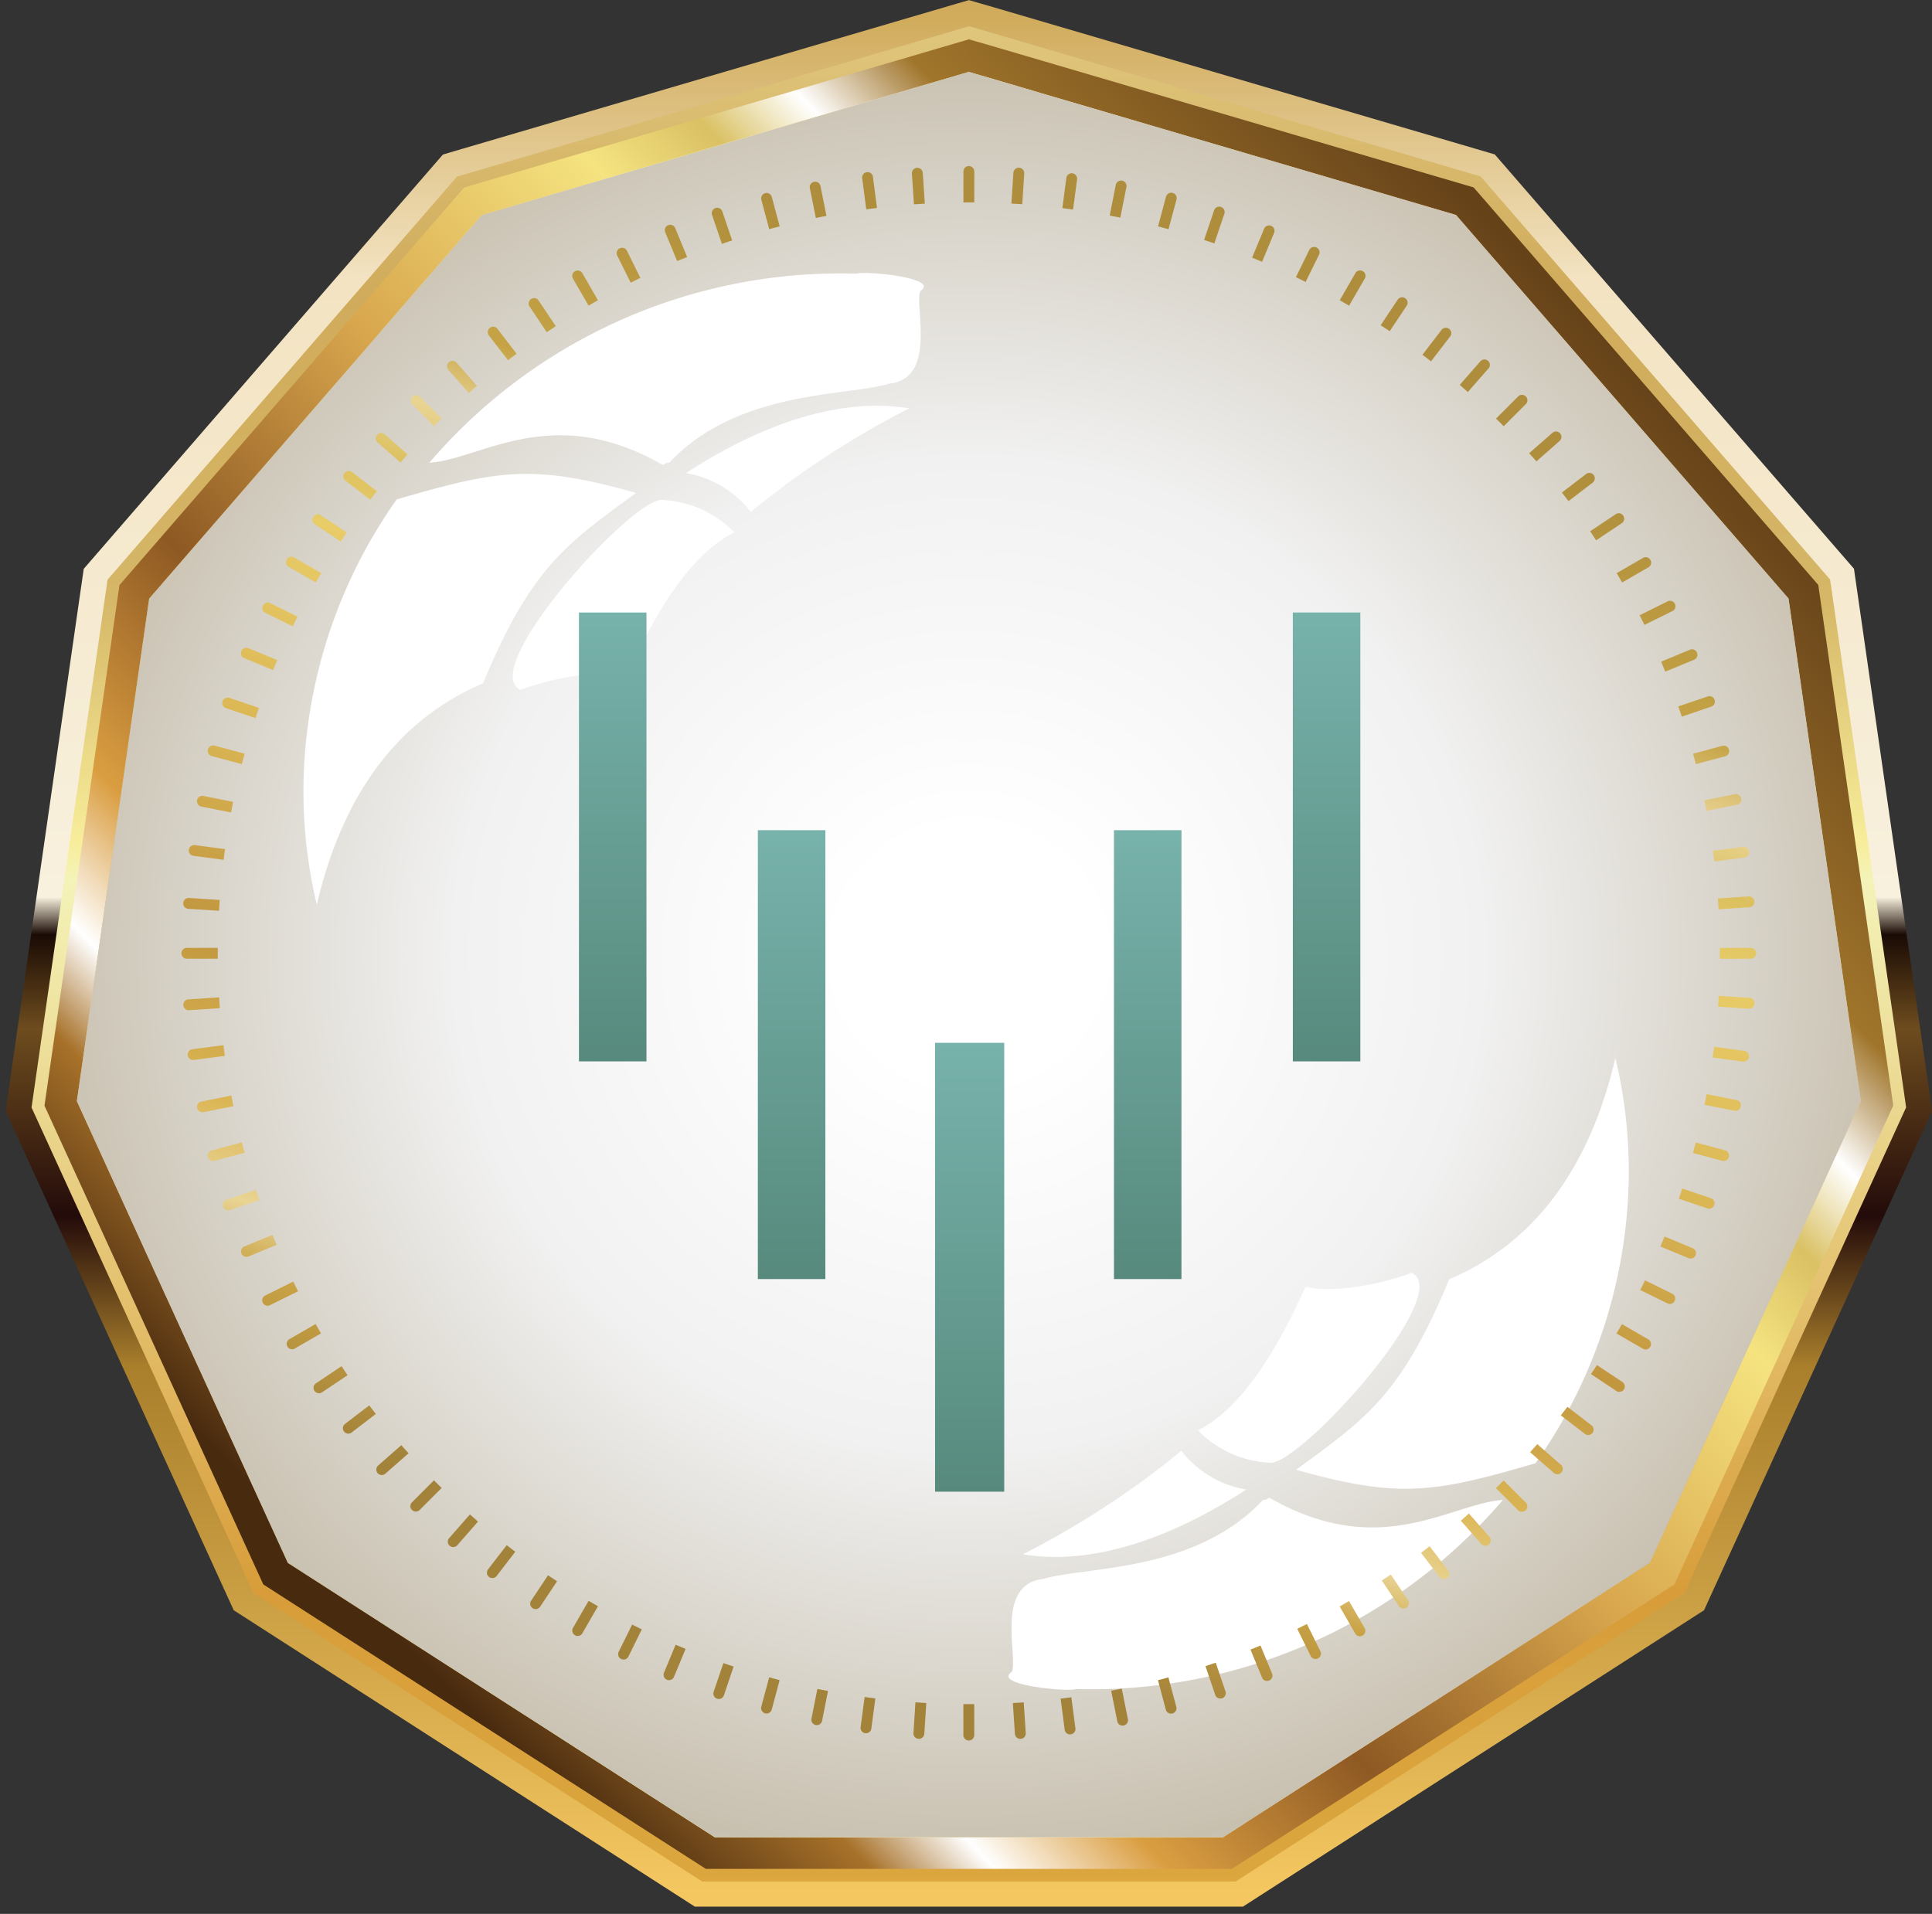 <svg xmlns="http://www.w3.org/2000/svg" xmlns:xlink="http://www.w3.org/1999/xlink" width="106.783" height="105.796" viewBox="0 0 106.783 105.796">
  <rect x="0" y="0" width="106.783" height="105.796" fill="#333333" stroke="none"/>
  <defs>
    <linearGradient id="linear-gradient" x1="0.5" y1="1" x2="0.5" gradientUnits="objectBoundingBox">
      <stop offset="0" stop-color="#f4c761"/>
      <stop offset="0.28" stop-color="#a97f2c"/>
      <stop offset="0.36" stop-color="#230b0a"/>
      <stop offset="0.46" stop-color="#6d4c1e"/>
      <stop offset="0.51" stop-color="#1a0b05"/>
      <stop offset="0.53" stop-color="#f8f1de"/>
      <stop offset="0.86" stop-color="#f3e3c2"/>
      <stop offset="1" stop-color="#d0ab5b"/>
    </linearGradient>
    <linearGradient id="linear-gradient-2" x1="0.5" y1="1" x2="0.5" gradientUnits="objectBoundingBox">
      <stop offset="0" stop-color="#dba73e"/>
      <stop offset="0.16" stop-color="#d89d3a"/>
      <stop offset="0.54" stop-color="#f4f3b8"/>
      <stop offset="0.56" stop-color="#f7ed9a"/>
      <stop offset="0.69" stop-color="#d5b767"/>
      <stop offset="0.85" stop-color="#d0ab5b"/>
      <stop offset="1" stop-color="#e0c77d"/>
    </linearGradient>
    <linearGradient id="linear-gradient-3" x1="0.157" y1="0.837" x2="0.857" y2="0.178" gradientUnits="objectBoundingBox">
      <stop offset="0" stop-color="#482a0f"/>
      <stop offset="0.1" stop-color="#a77129"/>
      <stop offset="0.15" stop-color="#fff"/>
      <stop offset="0.22" stop-color="#da9e41"/>
      <stop offset="0.34" stop-color="#8e5923"/>
      <stop offset="0.5" stop-color="#d8a64d"/>
      <stop offset="0.66" stop-color="#f5e380"/>
      <stop offset="0.72" stop-color="#dac164"/>
      <stop offset="0.77" stop-color="#fff"/>
      <stop offset="0.83" stop-color="#a0752b"/>
      <stop offset="1" stop-color="#664219"/>
    </linearGradient>
    <radialGradient id="radial-gradient" cx="0.5" cy="0.5" r="0.711" gradientUnits="objectBoundingBox">
      <stop offset="0" stop-color="#fff"/>
      <stop offset="0.1" stop-color="#fff"/>
      <stop offset="0.4" stop-color="#f1f1f1"/>
      <stop offset="0.73" stop-color="#c8c0af"/>
      <stop offset="0.87" stop-color="#cbcaca"/>
      <stop offset="1" stop-color="#b2ac9f"/>
    </radialGradient>
    <linearGradient id="linear-gradient-4" x1="0.372" y1="0.895" x2="0.629" y2="0.105" gradientUnits="objectBoundingBox">
      <stop offset="0" stop-color="#a3823a"/>
      <stop offset="0.1" stop-color="#c9a244"/>
      <stop offset="0.15" stop-color="#e9d493"/>
      <stop offset="0.22" stop-color="#dbb553"/>
      <stop offset="0.34" stop-color="#c1963f"/>
      <stop offset="0.5" stop-color="#dcb855"/>
      <stop offset="0.66" stop-color="#e8cc68"/>
      <stop offset="0.72" stop-color="#dcc05f"/>
      <stop offset="0.77" stop-color="#e9d493"/>
      <stop offset="0.83" stop-color="#c5a345"/>
      <stop offset="1" stop-color="#ae8d3c"/>
    </linearGradient>
    <linearGradient id="linear-gradient-5" x1="0.5" x2="0.5" y2="1" gradientUnits="objectBoundingBox">
      <stop offset="0" stop-color="#77b2ab"/>
      <stop offset="1" stop-color="#578a7d"/>
    </linearGradient>
  </defs>
  <g id="Group_37662" data-name="Group 37662" transform="translate(-730 -196)">
    <g id="Group_37302" data-name="Group 37302" transform="translate(721.123 188.901)">
      <g id="Group_37301" data-name="Group 37301" transform="translate(8.877 7.099)">
        <g id="Group_37300" data-name="Group 37300" transform="translate(0 0)">
          <ellipse id="Ellipse_274" data-name="Ellipse 274" cx="49.618" cy="49.618" rx="49.618" ry="49.618" transform="translate(0 6.78) rotate(-3.817)" fill="#666"/>
          <path id="Path_41409" data-name="Path 41409" d="M121.24,28.573,134.7,32.526l13.463,3.953.487.143.195.058.389.115.268.309.134.154.335.387,9.189,10.6,9.189,10.6.335.387.134.154.269.31.057.4.029.2.072.5,2,13.889,2,13.889.072.5.028.2.058.4-.172.374-.086.187-.213.469L167.1,103.475l-5.829,12.763-.214.468-.085.187-.17.374-.34.219-.17.109-.425.274-11.8,7.585-11.8,7.586-.433.279-.173.112-.347.222H105.024l-.347-.222-.174-.112-.434-.279-11.8-7.586-11.8-7.585-.425-.274-.17-.109-.34-.219-.171-.374-.085-.187-.213-.468-5.829-12.763L67.4,90.711l-.214-.469-.085-.187-.172-.374.057-.4.028-.2.072-.5,2-13.889,2-13.889.073-.5.028-.2.058-.4.268-.31.134-.154.335-.387,9.188-10.6,9.189-10.6.335-.387.134-.154.268-.309.389-.115.194-.058.487-.143,13.463-3.953,13.463-3.953.489-.144h.005l.2-.058.385-.113.386.113.2.058h.006l.489.144Zm11.311,11.276h0l-12.388-3.637-12.387,3.637L95.384,43.487,86.933,53.24l-8.452,9.753L76.643,75.775l-1.84,12.8,5.358,11.733,5.36,11.736,10.868,6.985L107.241,126h25.845l10.851-6.973,10.868-6.985,5.36-11.736,5.358-11.733-1.84-12.8-1.839-12.782-8.451-9.753-8.451-9.754Z" transform="translate(-66.617 -28.259)" fillRule="evenodd" fill="url(#linear-gradient)"/>
          <path id="Path_41410" data-name="Path 41410" d="M121.578,30.64l13.463,3.953L148.5,38.546l.487.143.195.058.134.154.335.387,9.189,10.6,9.189,10.6.335.387.134.155.029.2.072.5,2,13.889,2,13.889.072.5.028.2-.085.187-.215.468-5.829,12.763L160.74,116.4l-.213.467-.085.187-.17.109-.425.273-11.8,7.586-11.8,7.587-.433.278-.174.111H106.157l-.174-.111-.434-.278-11.8-7.587-11.8-7.586-.425-.273-.17-.109-.085-.187-.213-.467-5.83-12.765L69.39,90.871l-.214-.468-.086-.187.029-.2.071-.5,2-13.889,2-13.889.073-.5.029-.2.134-.155.335-.387,9.189-10.6,9.188-10.6.336-.387.134-.154.2-.058.486-.143,13.463-3.953,13.463-3.953.489-.144.2-.058.2.058.489.144Zm13.073,5.285h0l-13.463-3.953-.294-.086-.293.086-13.463,3.953L93.673,39.878l-.291.085-.2.232L83.992,50.8,74.8,61.405l-.2.232-.043.3-2,13.889-2,13.889-.042.3.128.281,5.829,12.763,5.829,12.764.128.28.255.164,11.8,7.587,11.8,7.585.26.167h28.668l.26-.167,11.8-7.585,11.8-7.587.255-.164.128-.28,5.829-12.764L171.137,90.3l.128-.281-.042-.3-2-13.889-2-13.889-.043-.3-.2-.232L157.8,50.8l-9.189-10.6-.2-.232-.291-.085-13.463-3.953Zm-.979,3.329h0L120.893,35.5l-12.779,3.753L95.334,43.006l-8.72,10.063L77.895,63.132,76,76.317,74.1,89.511l5.53,12.108,5.53,12.11,11.209,7.2,11.2,7.2H134.22l11.2-7.2,11.209-7.2,5.53-12.11,5.53-12.108-1.9-13.194-1.895-13.185-8.72-10.062-8.719-10.063-12.782-3.753Zm-12.582-5.141h0l-.2-.057-.2.057-12.974,3.81L94.747,41.733l-.195.057-.134.154L85.565,52.162,76.712,62.379l-.134.155-.029.2L74.624,76.121,72.7,89.514l-.029.2.085.187,5.615,12.3,5.616,12.3.085.187.17.109L95.621,122.1l11.37,7.308.174.111h27.458l.174-.111,11.371-7.308,11.378-7.312.17-.109.085-.187,5.616-12.3,5.615-12.3.085-.187-.028-.2-1.926-13.393-1.925-13.386-.029-.2-.134-.155-8.854-10.217-8.853-10.218-.134-.154-.195-.057-12.977-3.811Z" transform="translate(-67.347 -28.995)" fillRule="evenodd" fill="url(#linear-gradient-2)"/>
          <path id="Path_41411" data-name="Path 41411" d="M121.748,31.675l13.463,3.953,13.463,3.953.486.143.336.387,9.189,10.6,9.189,10.6.335.387.072.5,2,13.889,2,13.889.072.5-.214.469L166.3,103.715l-5.829,12.764-.213.467-.426.273-11.8,7.586-11.8,7.586-.434.279H106.723l-.433-.279-11.8-7.586-11.8-7.586-.426-.273-.213-.467-5.829-12.764L70.385,90.952l-.214-.469.072-.5,2-13.889,2-13.889.073-.5.335-.387,9.188-10.6,9.189-10.6.335-.387.487-.143,13.463-3.953,13.463-3.953.489-.144.489.144Zm12.484,7.281h0l-12.974-3.809-12.974,3.809L95.308,42.767,86.454,52.984,77.6,63.2,75.677,76.588,73.751,89.981l5.615,12.294,5.616,12.3,11.379,7.313,11.37,7.307h27.055l11.371-7.307,11.379-7.313,5.616-12.3,5.615-12.294-1.926-13.393L164.916,63.2l-8.853-10.218L147.21,42.767Z" transform="translate(-67.712 -29.364)" fillRule="evenodd" fill="url(#linear-gradient-3)"/>
          <g id="Group_37298" data-name="Group 37298" transform="translate(4.249 3.975)">
            <path id="Path_41412" data-name="Path 41412" d="M122.468,107.937l-48.265.914-.452,3.141Z" transform="translate(-73.17 -59.141)" fill="#dec781" fillRule="evenodd"/>
            <path id="Path_41413" data-name="Path 41413" d="M147.308,105.918l48-.909-.439-3.05Z" transform="translate(-98.01 -57.122)" fill="#f5ec9d" fillRule="evenodd"/>
            <path id="Path_41414" data-name="Path 41414" d="M122.231,107.937l-48.717,4.055-.465,3.235Z" transform="translate(-72.933 -59.141)" fill="#d9be74" fillRule="evenodd"/>
            <path id="Path_41415" data-name="Path 41415" d="M147.308,104.375l47.564-3.96-.264-1.833-.172-1.194Z" transform="translate(-98.01 -55.578)" fill="#f5e694" fillRule="evenodd"/>
            <path id="Path_41416" data-name="Path 41416" d="M122.172,107.937,72.99,115.228l-.116.806,1.03,2.256Z" transform="translate(-72.874 -59.141)" fill="#d5b96f" fillRule="evenodd"/>
            <path id="Path_41417" data-name="Path 41417" d="M147.308,102.831l47.129-6.987L194,92.815Z" transform="translate(-98.01 -54.034)" fill="#f1de8b" fillRule="evenodd"/>
            <path id="Path_41418" data-name="Path 41418" d="M122.7,107.937,74.429,118.29l1.329,2.911Z" transform="translate(-73.399 -59.141)" fill="#d4b46a" fillRule="evenodd"/>
            <path id="Path_41419" data-name="Path 41419" d="M147.308,101.273,194,91.257l-.439-3.056Z" transform="translate(-98.01 -52.476)" fill="#efd885" fillRule="evenodd"/>
            <path id="Path_41420" data-name="Path 41420" d="M123.375,107.937,76.437,121.2l1.3,2.854Z" transform="translate(-74.077 -59.141)" fill="#d0af65" fillRule="evenodd"/>
            <path id="Path_41421" data-name="Path 41421" d="M147.308,99.688l46.254-13.071-.447-3.108Z" transform="translate(-98.01 -50.892)" fill="#ecd07d" fillRule="evenodd"/>
            <path id="Path_41422" data-name="Path 41422" d="M124.039,107.937,78.4,124.055l1.289,2.822Z" transform="translate(-74.741 -59.141)" fill="#d0af64" fillRule="evenodd"/>
            <path id="Path_41423" data-name="Path 41423" d="M147.308,98.062l45.808-16.179-.459-3.189Z" transform="translate(-98.01 -49.266)" fill="#e8cc74" fillRule="evenodd"/>
            <path id="Path_41424" data-name="Path 41424" d="M124.7,107.937,80.35,126.876l.877,1.921.407.892Z" transform="translate(-75.398 -59.141)" fill="#d0b065" fillRule="evenodd"/>
            <path id="Path_41425" data-name="Path 41425" d="M147.308,96.766,192.657,77.4l-.045-.314-1.93-2.228Z" transform="translate(-98.01 -47.97)" fill="#e7c36f" fillRule="evenodd"/>
            <path id="Path_41426" data-name="Path 41426" d="M125.351,107.937,82.289,129.689l1.291,2.827Z" transform="translate(-76.053 -59.141)" fill="#d0b066" fillRule="evenodd"/>
            <path id="Path_41427" data-name="Path 41427" d="M147.308,95.546l43.374-21.909-2.073-2.392Z" transform="translate(-98.01 -46.75)" fill="#e3be66" fillRule="evenodd"/>
            <path id="Path_41428" data-name="Path 41428" d="M126.01,107.937,84.239,132.516l1.308,2.865Z" transform="translate(-76.712 -59.141)" fill="#d3b366" fillRule="evenodd"/>
            <path id="Path_41429" data-name="Path 41429" d="M147.308,94.355l41.3-24.3-2.025-2.337Z" transform="translate(-98.01 -45.558)" fill="#e2b860" fillRule="evenodd"/>
            <path id="Path_41430" data-name="Path 41430" d="M126.677,107.937,86.214,135.381l1.337,2.927Z" transform="translate(-77.379 -59.141)" fill="#d4b469" fillRule="evenodd"/>
            <path id="Path_41431" data-name="Path 41431" d="M147.308,93.181l39.276-26.638-1.994-2.3Z" transform="translate(-98.01 -44.385)" fill="#deb358" fillRule="evenodd"/>
            <path id="Path_41432" data-name="Path 41432" d="M127.358,107.937,88.233,138.308l1.378,3.018Z" transform="translate(-78.06 -59.141)" fill="#d5b46a" fillRule="evenodd"/>
            <path id="Path_41433" data-name="Path 41433" d="M147.308,92.016l37.282-28.94-1.166-1.346-.814-.939Z" transform="translate(-98.01 -43.22)" fill="#deab52" fillRule="evenodd"/>
            <path id="Path_41434" data-name="Path 41434" d="M128.061,107.937,90.313,141.326l.108.235,2.57,1.651Z" transform="translate(-78.763 -59.141)" fill="#d5b86a" fillRule="evenodd"/>
            <path id="Path_41435" data-name="Path 41435" d="M147.308,90.849l35.3-31.225-1.983-2.288Z" transform="translate(-98.01 -42.053)" fill="#daa64a" fillRule="evenodd"/>
            <path id="Path_41436" data-name="Path 41436" d="M129.426,107.937l-35.07,35.275,2.71,1.742Z" transform="translate(-80.128 -59.141)" fill="#d5b96d" fillRule="evenodd"/>
            <path id="Path_41437" data-name="Path 41437" d="M147.308,89.671l33.319-33.513-2-2.31Z" transform="translate(-98.01 -40.875)" fill="#d9a045" fillRule="evenodd"/>
            <path id="Path_41438" data-name="Path 41438" d="M130.808,107.937l-32.36,37.017,2.659,1.709Z" transform="translate(-81.51 -59.141)" fill="#d9c173" fillRule="evenodd"/>
            <path id="Path_41439" data-name="Path 41439" d="M147.308,88.472l31.317-35.823L176.586,50.3Z" transform="translate(-98.01 -39.676)" fill="#d9a64e" fillRule="evenodd"/>
            <path id="Path_41440" data-name="Path 41440" d="M132.164,107.937l-29.7,38.726,2.631,1.691Z" transform="translate(-82.866 -59.141)" fill="#dec77b" fillRule="evenodd"/>
            <path id="Path_41441" data-name="Path 41441" d="M147.308,87.241l29.278-38.176-2.093-2.415Z" transform="translate(-98.01 -38.444)" fill="#deae58" fillRule="evenodd"/>
            <path id="Path_41442" data-name="Path 41442" d="M133.505,107.937l-27.07,40.417,1.234.793,1.391.894Z" transform="translate(-84.207 -59.141)" fill="#e3d081" fillRule="evenodd"/>
            <path id="Path_41443" data-name="Path 41443" d="M147.308,86.681l27.186-40.59-.259-.3-2.722-.8Z" transform="translate(-98.01 -37.884)" fill="#deb461" fillRule="evenodd"/>
            <path id="Path_41444" data-name="Path 41444" d="M134.844,107.937l-24.445,42.1,2.64,1.7Z" transform="translate(-85.546 -59.141)" fill="#e8d88a" fillRule="evenodd"/>
            <path id="Path_41445" data-name="Path 41445" d="M147.308,86.23l24.2-41.689-3.01-.884Z" transform="translate(-98.01 -37.434)" fill="#e2bc6e" fillRule="evenodd"/>
            <path id="Path_41446" data-name="Path 41446" d="M136.19,107.937l-21.805,43.8,2.677,1.72Z" transform="translate(-86.892 -59.141)" fill="#efde8f" fillRule="evenodd"/>
            <path id="Path_41447" data-name="Path 41447" d="M147.308,85.79,168.5,43.217l-2.942-.864Z" transform="translate(-98.01 -36.993)" fill="#e3c278" fillRule="evenodd"/>
            <path id="Path_41448" data-name="Path 41448" d="M137.555,107.937l-19.128,45.521,2.738,1.76Z" transform="translate(-88.257 -59.141)" fill="#f5e799" fillRule="evenodd"/>
            <path id="Path_41449" data-name="Path 41449" d="M147.308,85.355,165.56,41.919l-2.9-.851Z" transform="translate(-98.01 -36.559)" fill="#e7cc81" fillRule="evenodd"/>
            <path id="Path_41450" data-name="Path 41450" d="M138.951,107.937l-16.39,47.281,2.358,1.515h.55Z" transform="translate(-89.653 -59.141)" fill="#f5ec9d" fillRule="evenodd"/>
            <path id="Path_41451" data-name="Path 41451" d="M147.308,84.924,162.66,40.636l-1.889-.555-.993-.291Z" transform="translate(-98.01 -36.128)" fill="#e8d48e" fillRule="evenodd"/>
            <path id="Path_41452" data-name="Path 41452" d="M140.433,107.937l-13.482,48.8h3.313Z" transform="translate(-91.135 -59.141)" fill="#f5eca2" fillRule="evenodd"/>
            <path id="Path_41453" data-name="Path 41453" d="M147.308,84.492l12.47-45.134-2.888-.848Z" transform="translate(-98.01 -35.695)" fill="#ecda99" fillRule="evenodd"/>
            <path id="Path_41454" data-name="Path 41454" d="M142.123,107.937l-10.169,48.8h3.226Z" transform="translate(-92.825 -59.141)" fill="#f5efa6" fillRule="evenodd"/>
            <path id="Path_41455" data-name="Path 41455" d="M147.308,84.055l9.583-45.983-2.918-.857Z" transform="translate(-98.01 -35.258)" fill="#f0e3a5" fillRule="evenodd"/>
            <path id="Path_41456" data-name="Path 41456" d="M143.767,107.937l-6.943,48.8h3.167Z" transform="translate(-94.469 -59.141)" fill="#f5f0aa" fillRule="evenodd"/>
            <path id="Path_41457" data-name="Path 41457" d="M147.308,83.61l6.665-46.839L151,35.9Z" transform="translate(-98.01 -34.813)" fill="#f1ecb0" fillRule="evenodd"/>
            <path id="Path_41458" data-name="Path 41458" d="M145.382,107.937l-3.776,48.8h3.136Z" transform="translate(-96.084 -59.141)" fill="#f4f0ab" fillRule="evenodd"/>
            <path id="Path_41459" data-name="Path 41459" d="M147.308,83.152,151,35.44l-3.054-.9Z" transform="translate(-98.01 -34.356)" fill="#f4f1b8" fillRule="evenodd"/>
            <path id="Path_41460" data-name="Path 41460" d="M146.981,107.937l-.64,48.8h3.131Z" transform="translate(-97.683 -59.141)" fill="#f4f1b0" fillRule="evenodd"/>
            <path id="Path_41461" data-name="Path 41461" d="M146.056,83.057l.637-48.609-.638-.187-2.454.721Z" transform="translate(-96.758 -34.26)" fill="#f4f1b4" fillRule="evenodd"/>
            <path id="Path_41462" data-name="Path 41462" d="M147.308,107.937l2.491,48.8h3.151Z" transform="translate(-98.01 -59.141)" fill="#f4f1b4" fillRule="evenodd"/>
            <path id="Path_41463" data-name="Path 41463" d="M144.525,83.424l-2.454-48.076-3,.882Z" transform="translate(-95.227 -34.628)" fill="#f4f1b0" fillRule="evenodd"/>
            <path id="Path_41464" data-name="Path 41464" d="M147.308,107.937l5.642,48.8h3.2Z" transform="translate(-98.01 -59.141)" fill="#f4f1b8" fillRule="evenodd"/>
            <path id="Path_41465" data-name="Path 41465" d="M143.028,83.874,137.571,36.68l-2.937.862Z" transform="translate(-93.73 -35.077)" fill="#f4f0ab" fillRule="evenodd"/>
            <path id="Path_41466" data-name="Path 41466" d="M147.308,107.937l8.84,48.8h3.274Z" transform="translate(-98.01 -59.141)" fill="#f1ecb0" fillRule="evenodd"/>
            <path id="Path_41467" data-name="Path 41467" d="M141.55,84.314l-8.394-46.332-2.9.851Z" transform="translate(-92.252 -35.517)" fill="#f5f0aa" fillRule="evenodd"/>
            <path id="Path_41468" data-name="Path 41468" d="M147.308,107.937l12.114,48.8h1.917l1.215-.78Z" transform="translate(-98.01 -59.141)" fill="#f0e3a5" fillRule="evenodd"/>
            <path id="Path_41469" data-name="Path 41469" d="M140.081,84.747,128.79,39.266l-2.172.638-.709.209Z" transform="translate(-90.783 -35.951)" fill="#f5efa6" fillRule="evenodd"/>
            <path id="Path_41470" data-name="Path 41470" d="M147.308,107.937l15.246,48.016,2.77-1.78Z" transform="translate(-98.01 -59.141)" fill="#ecda99" fillRule="evenodd"/>
            <path id="Path_41471" data-name="Path 41471" d="M138.608,85.179,124.435,40.544l-2.889.848Z" transform="translate(-89.31 -36.382)" fill="#f5eca2" fillRule="evenodd"/>
            <path id="Path_41472" data-name="Path 41472" d="M147.308,107.937l18.016,46.235,2.7-1.735Z" transform="translate(-98.01 -59.141)" fill="#e8d48e" fillRule="evenodd"/>
            <path id="Path_41473" data-name="Path 41473" d="M137.118,85.611,120.056,41.825l-2.922.858Z" transform="translate(-87.82 -36.815)" fill="#f5ec9d" fillRule="evenodd"/>
            <path id="Path_41474" data-name="Path 41474" d="M147.308,107.937l20.716,44.5,2.652-1.7Z" transform="translate(-98.01 -59.141)" fill="#e7cc81" fillRule="evenodd"/>
            <path id="Path_41475" data-name="Path 41475" d="M135.6,86.049,115.615,43.12,112.636,44Z" transform="translate(-86.301 -37.252)" fill="#f5e799" fillRule="evenodd"/>
            <path id="Path_41476" data-name="Path 41476" d="M147.308,107.937l23.368,42.8,2.467-1.586.161-.1Z" transform="translate(-98.01 -59.141)" fill="#e3c278" fillRule="evenodd"/>
            <path id="Path_41477" data-name="Path 41477" d="M134.037,86.495,111.074,44.441l-3.064.9Z" transform="translate(-84.739 -37.698)" fill="#efde8f" fillRule="evenodd"/>
            <path id="Path_41478" data-name="Path 41478" d="M147.308,107.937l26,41.107,2.626-1.687Z" transform="translate(-98.01 -59.141)" fill="#e2bc6e" fillRule="evenodd"/>
            <path id="Path_41479" data-name="Path 41479" d="M132.812,86.954,106.785,45.8l-.9.264-1.5,1.735Z" transform="translate(-83.514 -38.157)" fill="#e8d88a" fillRule="evenodd"/>
            <path id="Path_41480" data-name="Path 41480" d="M147.308,107.937l28.622,39.419,2.645-1.7Z" transform="translate(-98.01 -59.141)" fill="#deb461" fillRule="evenodd"/>
            <path id="Path_41481" data-name="Path 41481" d="M131.762,87.973l-28.43-39.155-2.058,2.375Z" transform="translate(-82.464 -39.176)" fill="#e3d081" fillRule="evenodd"/>
            <path id="Path_41482" data-name="Path 41482" d="M147.308,107.937l31.267,37.72,2.687-1.727Z" transform="translate(-98.01 -59.141)" fill="#deae58" fillRule="evenodd"/>
            <path id="Path_41483" data-name="Path 41483" d="M130.735,89.184,100.247,52.4l-2.015,2.325Z" transform="translate(-81.437 -40.387)" fill="#dec77b" fillRule="evenodd"/>
            <path id="Path_41484" data-name="Path 41484" d="M147.308,107.937l33.954,35.993,2.752-1.769Z" transform="translate(-98.01 -59.141)" fill="#d9a64e" fillRule="evenodd"/>
            <path id="Path_41485" data-name="Path 41485" d="M129.721,90.369l-32.5-34.455-1.989,2.3Z" transform="translate(-80.423 -41.573)" fill="#d9c173" fillRule="evenodd"/>
            <path id="Path_41486" data-name="Path 41486" d="M147.308,107.937l36.706,34.224.934-.6.928-2.031Z" transform="translate(-98.01 -59.141)" fill="#d9a045" fillRule="evenodd"/>
            <path id="Path_41487" data-name="Path 41487" d="M128.712,91.54,94.22,59.38,92.6,61.254l-.356.41Z" transform="translate(-79.414 -42.743)" fill="#d5b96d" fillRule="evenodd"/>
            <path id="Path_41488" data-name="Path 41488" d="M147.308,107.937l38.568,31.593,1.352-2.961Z" transform="translate(-98.01 -59.141)" fill="#daa64a" fillRule="evenodd"/>
            <path id="Path_41489" data-name="Path 41489" d="M127.7,92.7,91.228,62.829l-1.986,2.292Z" transform="translate(-78.401 -43.908)" fill="#d5b86a" fillRule="evenodd"/>
            <path id="Path_41490" data-name="Path 41490" d="M147.308,107.937l39.92,28.632,1.319-2.887Z" transform="translate(-98.01 -59.141)" fill="#deab52" fillRule="evenodd"/>
            <path id="Path_41491" data-name="Path 41491" d="M126.674,93.873,88.217,66.29l-2.01,2.32Z" transform="translate(-77.376 -45.077)" fill="#d5b46a" fillRule="evenodd"/>
            <path id="Path_41492" data-name="Path 41492" d="M147.308,107.937l41.238,25.744,1.3-2.839Z" transform="translate(-98.01 -59.141)" fill="#deb358" fillRule="evenodd"/>
            <path id="Path_41493" data-name="Path 41493" d="M125.628,95.056,85.161,69.793,83.109,72.16Z" transform="translate(-76.33 -46.26)" fill="#d4b469" fillRule="evenodd"/>
            <path id="Path_41494" data-name="Path 41494" d="M147.308,107.937l42.535,22.9.934-2.045.352-.771Z" transform="translate(-98.01 -59.141)" fill="#e2b860" fillRule="evenodd"/>
            <path id="Path_41495" data-name="Path 41495" d="M124.552,96.263l-42.519-22.9L79.923,75.8Z" transform="translate(-75.254 -47.467)" fill="#d3b366" fillRule="evenodd"/>
            <path id="Path_41496" data-name="Path 41496" d="M147.308,107.937l43.821,20.09,1.286-2.815Z" transform="translate(-98.01 -59.141)" fill="#e3be66" fillRule="evenodd"/>
            <path id="Path_41497" data-name="Path 41497" d="M124.046,97.505,79.417,77.045l-.675.779-.317,2.209Z" transform="translate(-74.748 -48.709)" fill="#d0b066" fillRule="evenodd"/>
            <path id="Path_41498" data-name="Path 41498" d="M147.308,107.937l45.107,17.274,1.3-2.838Z" transform="translate(-98.01 -59.141)" fill="#e7c36f" fillRule="evenodd"/>
            <path id="Path_41499" data-name="Path 41499" d="M123.816,99.028,78.194,81.557l-.451,3.138Z" transform="translate(-74.518 -50.232)" fill="#d0b065" fillRule="evenodd"/>
            <path id="Path_41500" data-name="Path 41500" d="M147.308,107.937l46.4,14.437,1.317-2.885Z" transform="translate(-98.01 -59.141)" fill="#e8cc74" fillRule="evenodd"/>
            <path id="Path_41501" data-name="Path 41501" d="M123.591,100.628,77.518,86.294l-.442,3.074Z" transform="translate(-74.293 -51.832)" fill="#d0af64" fillRule="evenodd"/>
            <path id="Path_41502" data-name="Path 41502" d="M147.308,107.937l47.72,11.552,1.35-2.957Z" transform="translate(-98.01 -59.141)" fill="#ecd07d" fillRule="evenodd"/>
            <path id="Path_41503" data-name="Path 41503" d="M123.368,102.2,76.853,90.935l-.437,3.037Z" transform="translate(-74.07 -53.399)" fill="#d0af65" fillRule="evenodd"/>
            <path id="Path_41504" data-name="Path 41504" d="M147.308,107.937l49.07,8.6.228-.5-.393-2.731Z" transform="translate(-98.01 -59.141)" fill="#efd885" fillRule="evenodd"/>
            <path id="Path_41505" data-name="Path 41505" d="M123.146,103.744,76.195,95.52l-.35,2.432-.085.593Z" transform="translate(-73.848 -54.948)" fill="#d4b46a" fillRule="evenodd"/>
            <path id="Path_41506" data-name="Path 41506" d="M147.308,107.937l48.905,5.366-.457-3.176Z" transform="translate(-98.01 -59.141)" fill="#f1de8b" fillRule="evenodd"/>
            <path id="Path_41507" data-name="Path 41507" d="M122.924,105.286l-47.386-5.2-.437,3.037Z" transform="translate(-73.626 -56.49)" fill="#d5b96f" fillRule="evenodd"/>
            <path id="Path_41508" data-name="Path 41508" d="M147.308,107.473l48.448,2.19-.445-3.1Z" transform="translate(-98.01 -58.677)" fill="#f5e694" fillRule="evenodd"/>
            <path id="Path_41509" data-name="Path 41509" d="M122.7,106.835l-47.823-2.162-.442,3.076Z" transform="translate(-73.4 -58.039)" fill="#d9be74" fillRule="evenodd"/>
          </g>
          <g id="Group_37299" data-name="Group 37299" transform="translate(4.248 3.975)">
            <path id="Path_41510" data-name="Path 41510" d="M122.171,34.26l13.463,3.953L149.1,42.167l9.189,10.6,9.189,10.6,2,13.889,2,13.889-5.829,12.763-5.829,12.764-11.8,7.586-11.8,7.586H108.14l-11.8-7.586-11.8-7.586L78.7,103.917,72.873,91.154l2-13.889,2-13.889,9.189-10.6,9.189-10.6,13.463-3.953Z" transform="translate(-72.873 -34.26)" fillRule="evenodd" fill="url(#radial-gradient)"/>
            <path id="Path_41511" data-name="Path 41511" d="M110.168,63.2c-3.8,2.795-5.768,4.046-8.461,10.528-5.273,2.243-7.951,6.949-9.184,12.232a26.853,26.853,0,0,1-.672-8.181,28.092,28.092,0,0,1,5.085-14.219c5.614-1.638,7.536-1.966,13.231-.36Zm2.756-1.093h0c4.149-2.7,8.518-4.223,12.347-3.579a47.885,47.885,0,0,0-8.761,5.722,5.707,5.707,0,0,0-3.586-2.143Zm-9.141,11.98h0c1.712-.647,4.377-1.153,5.865-.766,1.921-4.3,3.876-6.9,5.949-7.942a5.94,5.94,0,0,0-4.043-1.793c-1.784.078-10.182,9.405-7.77,10.5Zm18.584-23.006h0A29.9,29.9,0,0,0,98.74,61.532c2.857-.176,6.777-3.4,12.9.121.309-.115,0-.091.363-.124,3.781-4.035,9.815-3.659,12.136-4.363,2.719-.285,1.378-4.362,1.748-5.133C127.007,51.285,122.632,50.912,122.367,51.084Z" transform="translate(-79.259 -39.928)" fill="#fff" fillRule="evenodd"/>
            <path id="Path_41512" data-name="Path 41512" d="M166.518,139.322c3.8-2.794,5.767-4.045,8.461-10.527,5.273-2.244,7.951-6.95,9.184-12.232a26.815,26.815,0,0,1,.672,8.181,28.088,28.088,0,0,1-5.085,14.219c-5.614,1.638-7.536,1.965-13.231.36Zm-2.757,1.093h0c-4.149,2.7-8.517,4.223-12.346,3.58a47.84,47.84,0,0,0,8.76-5.722,5.706,5.706,0,0,0,3.586,2.142Zm9.142-11.98h0c-1.712.647-4.376,1.153-5.865.766-1.921,4.3-3.877,6.9-5.948,7.942a5.942,5.942,0,0,0,4.042,1.794c1.785-.079,10.182-9.4,7.771-10.5Zm-18.584,23.006h0a29.9,29.9,0,0,0,23.628-10.449c-2.857.177-6.777,3.4-12.9-.12-.309.115,0,.091-.363.123-3.78,4.036-9.814,3.659-12.135,4.363-2.72.285-1.378,4.363-1.748,5.134C149.679,151.242,154.055,151.614,154.319,151.443Z" transform="translate(-99.128 -62.054)" fill="#fff" fillRule="evenodd"/>
          </g>
          <path id="Path_41513" data-name="Path 41513" d="M128.268,128.74a.3.3,0,0,1-.6.038l-.113-1.7q.3-.017.6-.038l.113,1.7Zm-2.848-1.6h0v1.709a.3.3,0,1,1-.6,0v-1.709c.1,0,.2,0,.3,0s.2,0,.3,0Zm-2.65-.064h0l-.109,1.7a.3.3,0,1,1-.6-.038l.109-1.7c.2.014.4.027.6.038Zm-2.816-.252h0l-.224,1.687a.3.3,0,0,1-.593-.077l.225-1.69c.2.027.395.055.593.079Zm-2.617-.413h0l-.331,1.669a.3.3,0,0,1-.587-.115l.33-1.666c.2.04.392.075.589.112Zm-2.673-.6h0l-.439,1.639a.3.3,0,0,1-.579-.154l.44-1.641c.192.054.385.107.578.157Zm-2.543-.75h0l-.542,1.607a.3.3,0,0,1-.568-.189l.544-1.609c.188.066.377.128.566.191Zm-2.653-.977h0l-.652,1.568a.3.3,0,0,1-.552-.23l.65-1.566c.183.078.369.152.554.228Zm-2.422-1.077h0l-.75,1.523a.3.3,0,0,1-.536-.265l.751-1.525c.178.089.356.179.536.266Zm-2.424-1.276h0l-.85,1.472a.3.3,0,1,1-.518-.3l.852-1.475c.172.1.343.2.517.3Zm-2.259-1.385h0l-.944,1.418a.3.3,0,0,1-.5-.33l.944-1.418c.165.111.332.22.5.33Zm-2.31-1.632h0l-1.04,1.354a.3.3,0,0,1-.474-.366l1.04-1.352c.157.123.315.244.474.364Zm-2.06-1.666h0l-1.124,1.282a.3.3,0,1,1-.449-.393l1.126-1.286c.148.132.3.265.447.4Zm-2.01-1.858h0l-1.208,1.208a.3.3,0,1,1-.424-.424l1.208-1.208q.211.214.424.424Zm-1.827-1.92h0l-1.282,1.129a.3.3,0,1,1-.4-.45l1.281-1.127c.131.151.264.3.4.448Zm-1.811-2.171h0l-1.355,1.038a.3.3,0,0,1-.363-.476l1.354-1.037q.181.238.364.474Zm-1.562-2.143h0l-1.415.948a.3.3,0,1,1-.332-.5l1.416-.947c.11.166.219.332.331.5Zm-1.464-2.313h0l-1.474.851a.3.3,0,0,1-.3-.517l1.472-.85c.1.173.2.344.3.517Zm-1.27-2.327h0l-1.523.754a.3.3,0,1,1-.264-.535l1.521-.754q.131.269.266.535Zm-1.19-2.565h0l-1.568.648a.3.3,0,0,1-.227-.554l1.569-.647c.075.185.149.37.225.553Zm-.948-2.475h0l-1.607.547a.3.3,0,1,1-.192-.567l1.606-.547q.1.286.193.567Zm-.814-2.614h0l-1.641.44a.3.3,0,1,1-.154-.578l1.639-.44c.051.193.1.386.156.578Zm-.622-2.576h0l-1.666.334a.3.3,0,0,1-.117-.588l1.668-.335c.038.2.074.393.115.589ZM84,91.306h0l-1.69.221a.3.3,0,1,1-.077-.593l1.69-.221c.025.2.051.4.077.593Zm-.276-2.637h0l-1.7.113a.3.3,0,0,1-.038-.6l1.7-.113c.011.2.023.4.038.6Zm-.107-2.734H81.9a.3.3,0,1,1,0-.6h1.709c0,.1,0,.2,0,.3s0,.2,0,.3Zm.064-2.65h0l-1.7-.109a.3.3,0,1,1,.037-.6l1.7.109c-.014.2-.027.4-.038.6Zm.252-2.817h0l-1.688-.224a.3.3,0,0,1,.077-.593l1.69.225c-.028.2-.055.394-.08.591Zm.412-2.617h0l-1.668-.331a.3.3,0,0,1,.115-.587l1.666.33c-.04.2-.075.393-.113.589Zm.6-2.673h0L83.3,74.739a.3.3,0,1,1,.154-.578l1.641.44c-.052.192-.105.384-.156.578Zm.75-2.543h0l-1.607-.543a.3.3,0,1,1,.189-.567l1.609.543c-.065.188-.128.378-.191.567Zm.976-2.654h0L85.1,69.33a.3.3,0,1,1,.229-.552l1.566.65c-.077.183-.152.369-.228.554Zm1.078-2.422h0l-1.523-.75a.3.3,0,0,1,.265-.537l1.524.752c-.09.178-.179.356-.266.536Zm1.276-2.424h0l-1.472-.85a.3.3,0,1,1,.3-.517l1.474.851c-.1.171-.2.342-.3.516Zm1.384-2.26h0l-1.418-.944a.3.3,0,1,1,.33-.5l1.417.944c-.112.165-.221.332-.33.5Zm1.632-2.309h0l-1.354-1.041a.3.3,0,1,1,.366-.472L92.4,60.093c-.122.157-.243.316-.363.474Zm1.666-2.06h0l-1.284-1.125a.3.3,0,0,1,.394-.45l1.285,1.127c-.132.148-.266.3-.4.448Zm1.858-2.01h0l-1.208-1.209a.3.3,0,0,1,.424-.424l1.208,1.208q-.214.211-.424.425Zm1.92-1.827h0l-1.129-1.283a.3.3,0,0,1,.45-.4l1.127,1.281c-.15.131-.3.265-.448.4Zm2.17-1.812h0L98.61,51.5a.3.3,0,1,1,.475-.363l1.037,1.354q-.238.181-.475.364ZM101.79,51.3h0l-.947-1.415a.3.3,0,1,1,.5-.332l.948,1.417c-.166.11-.332.219-.5.331Zm2.314-1.465h0l-.852-1.474a.3.3,0,1,1,.518-.3l.85,1.472c-.174.1-.345.2-.517.3Zm2.326-1.27h0l-.754-1.523a.3.3,0,0,1,.536-.264l.754,1.521c-.179.087-.358.177-.536.266ZM109,47.372h0l-.648-1.568a.3.3,0,1,1,.552-.228l.649,1.57c-.185.074-.37.148-.554.226Zm2.474-.949h0l-.547-1.607a.3.3,0,0,1,.568-.193l.546,1.607c-.19.062-.379.127-.567.193Zm2.615-.814h0l-.44-1.641a.3.3,0,0,1,.579-.154l.439,1.639c-.193.05-.385.1-.578.156Zm2.576-.622h0l-.334-1.666a.3.3,0,0,1,.587-.117l.334,1.669c-.2.037-.393.074-.587.115Zm2.787-.476h0l-.22-1.69a.3.3,0,1,1,.592-.077l.221,1.69c-.2.024-.4.05-.593.077Zm2.636-.276h0l-.113-1.7a.3.3,0,0,1,.6-.038l.113,1.7c-.2.011-.4.023-.6.038Zm2.735-.108h0V42.419a.3.3,0,1,1,.6,0v1.708c-.1,0-.2,0-.3,0s-.2,0-.3,0Zm2.651.064h0l.109-1.7a.3.3,0,1,1,.6.038l-.109,1.7q-.3-.021-.6-.038Zm2.816.252h0l.224-1.688a.3.3,0,0,1,.593.078l-.225,1.69c-.2-.027-.394-.056-.592-.079Zm2.617.411h0l.331-1.668a.3.3,0,1,1,.587.115l-.33,1.667c-.2-.04-.393-.076-.589-.114Zm2.673.6h0l.438-1.639a.3.3,0,0,1,.58.154l-.44,1.641c-.193-.052-.385-.107-.578-.156Zm2.543.749h0l.544-1.606a.3.3,0,1,1,.566.189l-.543,1.609c-.188-.066-.378-.129-.567-.192Zm2.654.978h0l.652-1.568a.3.3,0,1,1,.552.228l-.651,1.568c-.183-.078-.368-.152-.553-.228Zm2.422,1.076h0l.751-1.523a.3.3,0,0,1,.536.265l-.751,1.525c-.178-.09-.356-.179-.536-.266Zm2.424,1.276h0l.85-1.472a.3.3,0,1,1,.517.3l-.851,1.474c-.172-.1-.344-.2-.517-.3Zm2.26,1.385h0l.944-1.419a.3.3,0,0,1,.5.331l-.944,1.417c-.164-.111-.332-.221-.5-.329Zm2.309,1.631h0l1.04-1.352a.3.3,0,1,1,.473.365l-1.039,1.351c-.158-.123-.315-.243-.474-.364Zm2.06,1.667h0l1.124-1.283a.3.3,0,1,1,.45.393L152.7,54.611c-.148-.132-.3-.266-.447-.4Zm2.01,1.858h0l1.208-1.208a.3.3,0,1,1,.423.424L154.683,56.5q-.211-.214-.424-.425Zm1.827,1.92h0l1.284-1.128a.3.3,0,0,1,.4.449l-1.281,1.127c-.131-.151-.265-.3-.4-.448Zm1.812,2.171h0l1.356-1.038a.3.3,0,0,1,.362.476l-1.354,1.037c-.121-.16-.242-.317-.364-.475Zm1.561,2.142h0l1.416-.947a.3.3,0,0,1,.332.5l-1.417.948c-.109-.166-.219-.332-.331-.5Zm1.464,2.315h0l1.475-.852a.3.3,0,0,1,.3.518l-1.472.85q-.148-.26-.3-.516Zm1.271,2.326h0l1.523-.754a.3.3,0,1,1,.264.536l-1.522.754c-.087-.179-.176-.358-.266-.535Zm1.189,2.565h0l1.568-.648a.3.3,0,1,1,.227.553l-1.569.648c-.075-.185-.148-.37-.226-.554Zm.948,2.474h0l1.608-.546a.3.3,0,1,1,.192.567l-1.606.546c-.064-.19-.128-.378-.194-.568Zm.814,2.616h0l1.641-.44a.3.3,0,0,1,.155.578l-1.639.439c-.05-.193-.1-.385-.157-.578Zm.623,2.576h0l1.666-.334a.3.3,0,1,1,.117.587l-1.668.335c-.038-.2-.074-.393-.115-.588Zm.476,2.788h0l1.69-.221a.3.3,0,0,1,.077.593l-1.69.221q-.037-.3-.078-.593Zm.276,2.635h0l1.7-.112a.3.3,0,0,1,.038.6l-1.7.113c-.012-.2-.023-.4-.038-.6Zm.107,2.736h1.709a.3.3,0,0,1,0,.6h-1.709c0-.1,0-.2,0-.3s0-.2,0-.3Zm-.064,2.649h0l1.7.109a.3.3,0,0,1-.037.6l-1.7-.11c.014-.2.026-.4.038-.6Zm-.252,2.817h0l1.688.224a.3.3,0,0,1-.077.593l-1.69-.225c.027-.2.055-.395.08-.592ZM165.9,93.42h0l1.668.33a.3.3,0,0,1-.115.588l-1.666-.33c.04-.195.076-.393.113-.588Zm-.6,2.672h0l1.639.44a.3.3,0,0,1-.155.578l-1.641-.44c.053-.192.107-.385.157-.578Zm-.75,2.543h0l1.608.543a.3.3,0,0,1-.189.567l-1.609-.543q.1-.282.191-.567Zm-.977,2.654h0l1.569.652a.3.3,0,0,1-.23.553l-1.566-.651c.077-.183.152-.369.227-.554Zm-1.076,2.423h0l1.523.75a.3.3,0,0,1-.265.536l-1.525-.751c.089-.178.179-.355.266-.535Zm-1.276,2.423h0l1.472.85a.3.3,0,0,1-.3.518l-1.475-.852c.1-.172.2-.344.3-.517Zm-1.385,2.259h0l1.419.945a.3.3,0,0,1-.33.5l-1.418-.944c.112-.165.221-.332.33-.5Zm-1.631,2.31h0l1.353,1.04a.3.3,0,0,1-.365.473l-1.352-1.039c.122-.157.242-.316.364-.474Zm-1.667,2.06h0l1.284,1.125a.3.3,0,1,1-.394.448l-1.285-1.125c.132-.149.265-.3.4-.448Zm-1.858,2.01h0l1.207,1.208a.3.3,0,1,1-.423.424l-1.208-1.208q.213-.211.424-.424Zm-1.92,1.827h0l1.129,1.283a.3.3,0,0,1-.45.4L152.315,117c.151-.131.3-.264.448-.4Zm-2.171,1.811h0l1.038,1.355a.3.3,0,0,1-.476.364l-1.036-1.354c.159-.121.317-.241.474-.364Zm-2.143,1.562h0l.948,1.415a.3.3,0,0,1-.5.332l-.947-1.417c.166-.11.332-.22.5-.331Zm-2.313,1.464h0l.851,1.475a.3.3,0,1,1-.517.3l-.85-1.472c.173-.1.344-.2.517-.3Zm-2.326,1.27h0l.754,1.523a.3.3,0,0,1-.536.266l-.753-1.523q.268-.13.535-.266Zm-2.566,1.189h0l.648,1.568a.3.3,0,0,1-.553.228l-.648-1.57c.185-.074.37-.148.553-.225Zm-2.474.949h0l.546,1.607a.3.3,0,0,1-.567.192l-.546-1.606c.19-.063.378-.128.567-.193Zm-2.615.813h0l.44,1.641a.3.3,0,0,1-.579.155l-.438-1.639c.193-.05.385-.1.578-.157Zm-2.577.623h0l.334,1.666a.3.3,0,1,1-.587.117l-.334-1.668c.2-.037.393-.076.587-.115Zm-2.788.476h0l.221,1.69a.3.3,0,1,1-.593.077l-.221-1.69C130.4,126.813,130.593,126.787,130.79,126.759Z" transform="translate(-71.573 -32.939)" fillRule="evenodd" fill="url(#linear-gradient-4)"/>
        </g>
      </g>
    </g>
    <g id="Group_37370" data-name="Group 37370" transform="translate(762 229.858)">
      <path id="Path_40553" data-name="Path 40553" d="M214.824,255v24.812H211V255Z" transform="translate(-191.319 -231.214)" fill="url(#linear-gradient-5)"/>
      <path id="Path_40554" data-name="Path 40554" d="M320.731,129v24.812H317V129Z" transform="translate(-287.431 -116.967)" fill="url(#linear-gradient-5)"/>
      <path id="Path_40555" data-name="Path 40555" d="M426.731,0V24.812H423V0Z" transform="translate(-383.544)" fill="url(#linear-gradient-5)"/>
      <path id="Path_40556" data-name="Path 40556" d="M109.731,129v24.812H106V129Z" transform="translate(-96.113 -116.967)" fill="url(#linear-gradient-5)"/>
      <path id="Path_40557" data-name="Path 40557" d="M3.731,0V24.812H0V0Z" fill="url(#linear-gradient-5)"/>
    </g>
  </g>
</svg>
